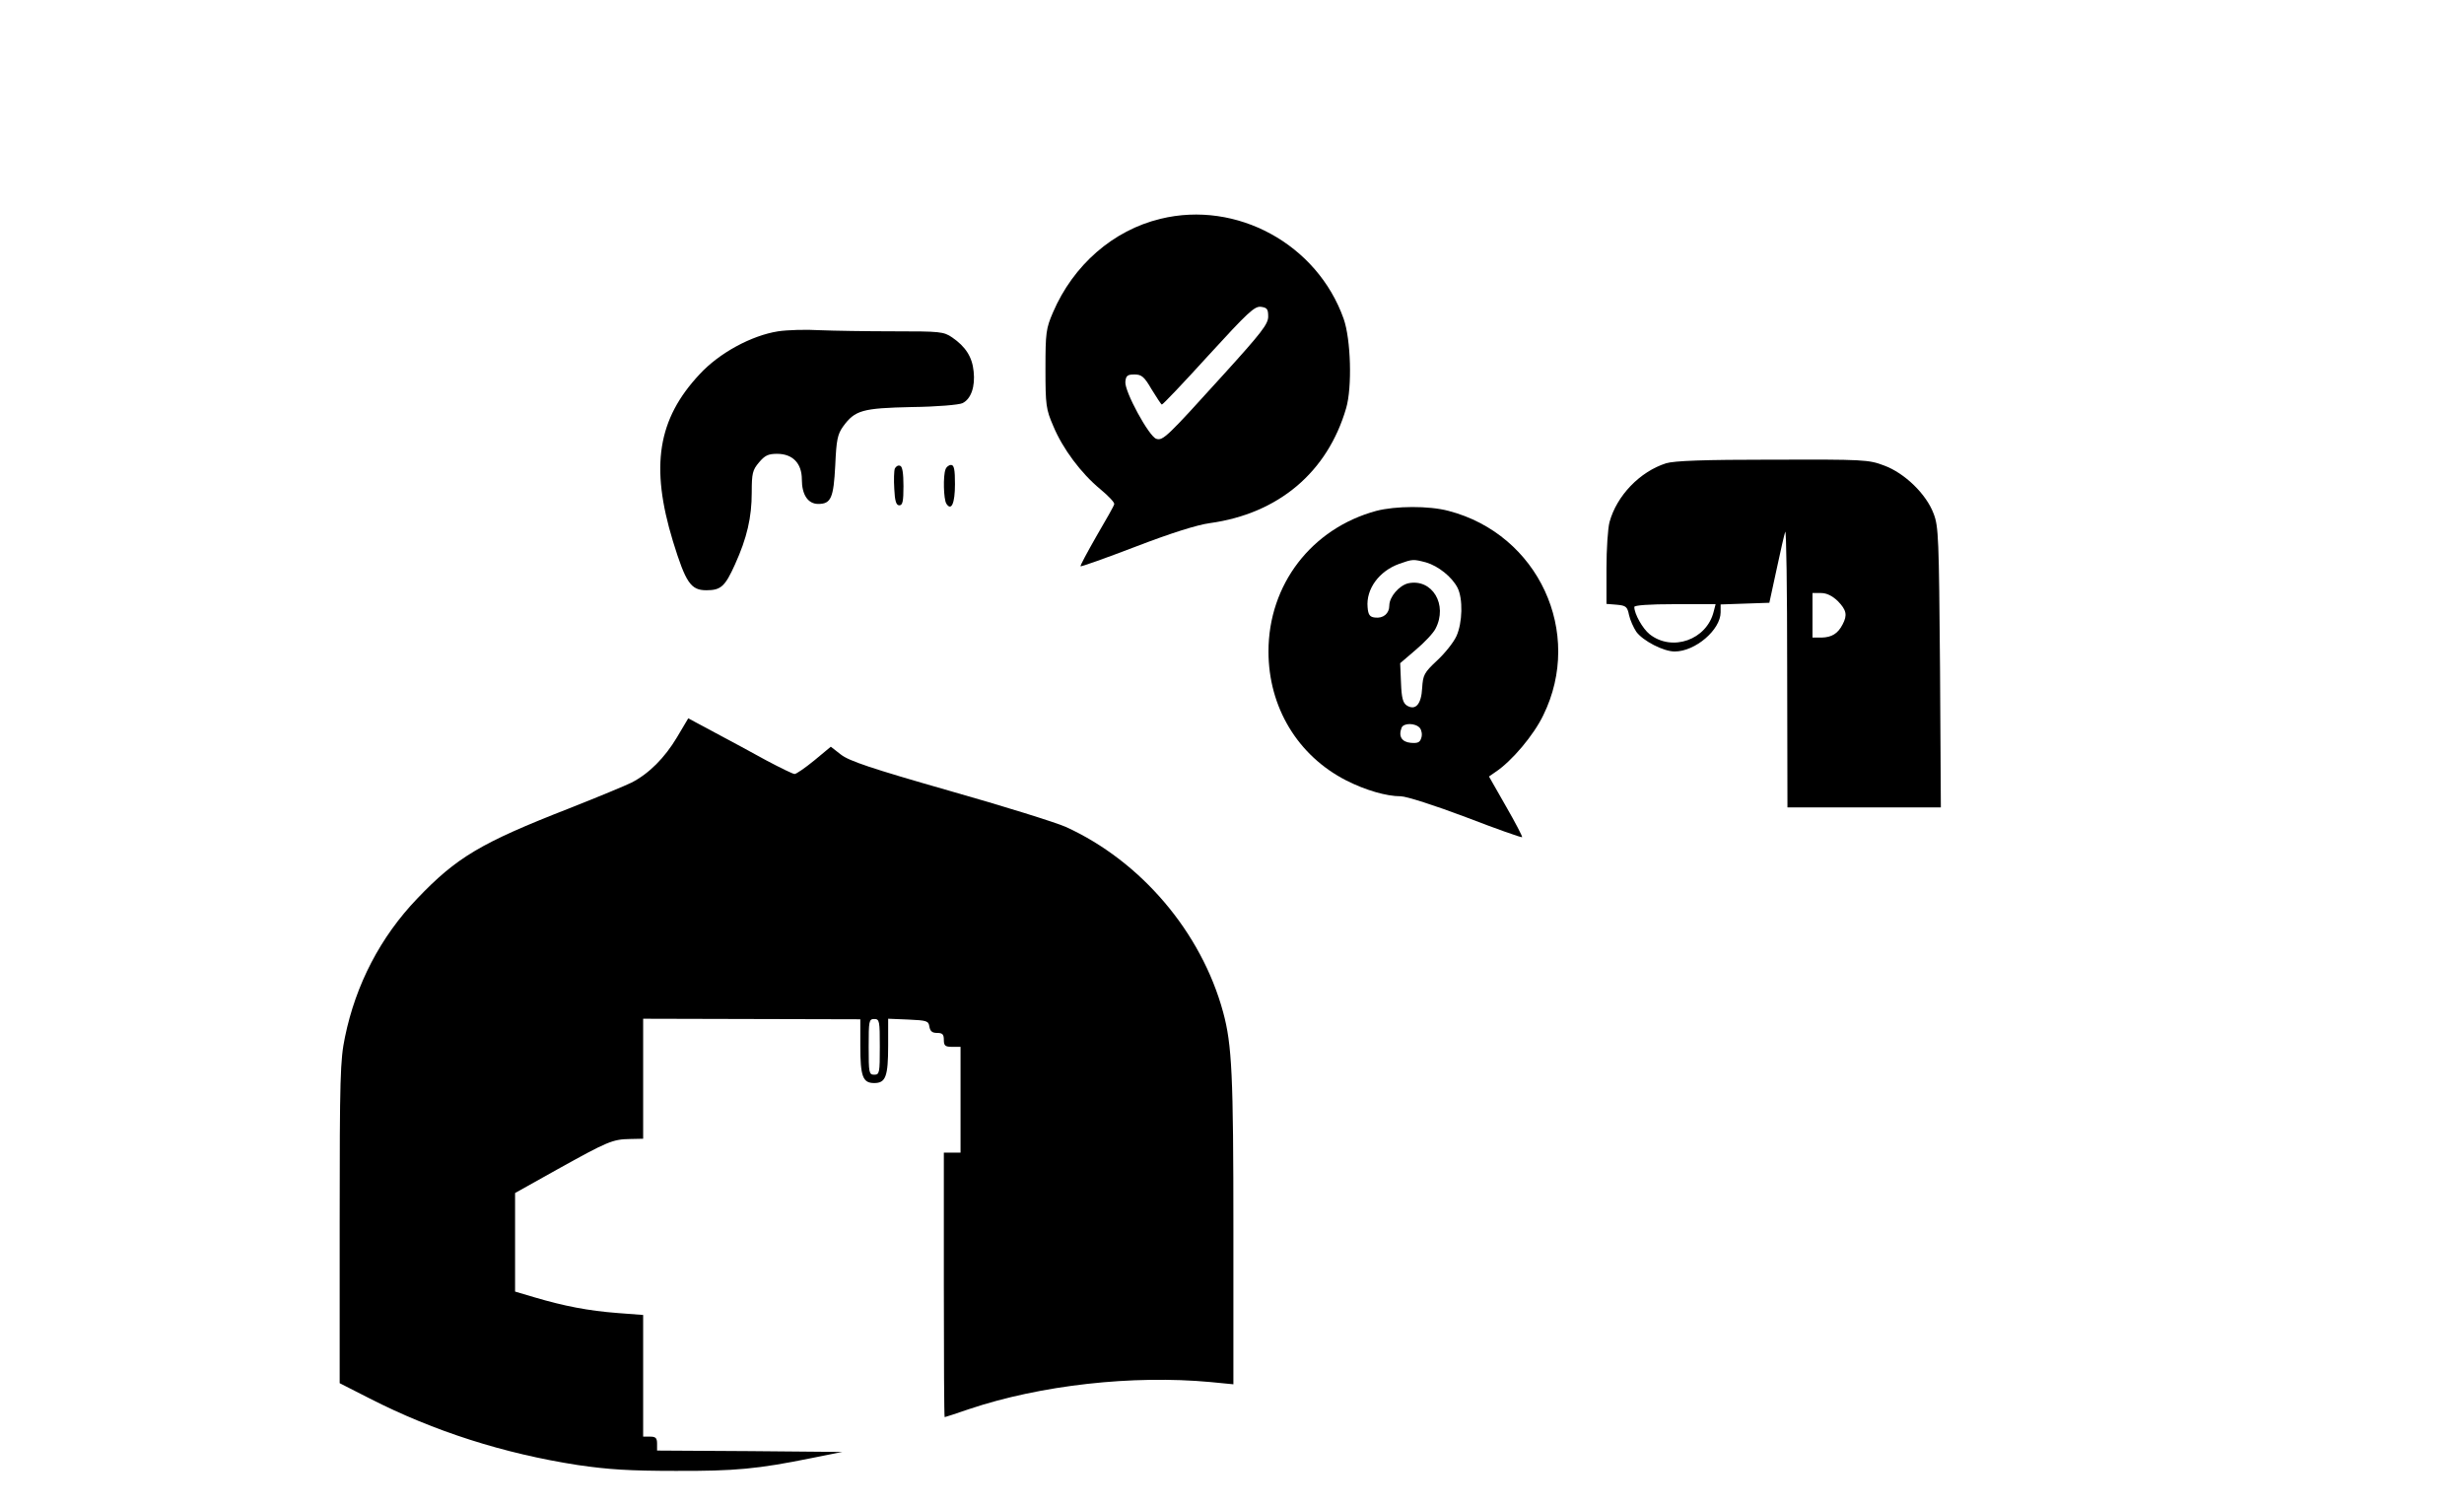 <?xml version="1.0" standalone="no"?>
<!DOCTYPE svg PUBLIC "-//W3C//DTD SVG 20010904//EN"
 "http://www.w3.org/TR/2001/REC-SVG-20010904/DTD/svg10.dtd">
<svg version="1.0" xmlns="http://www.w3.org/2000/svg"
 width="885pt" height="541pt" viewBox="0 0 885 541"
 preserveAspectRatio="xMidYMid meet">

<g transform="translate(0,541) scale(0.1,-0.1)"
fill="#000000" stroke="none">
<path d="M4168 4624 c-170 -41 -313 -166 -386 -336 -25 -58 -27 -73 -27 -203
0 -130 2 -145 28 -205 34 -82 100 -170 169 -227 29 -24 52 -48 50 -54 -1 -6
-30 -57 -64 -115 -33 -58 -59 -106 -57 -108 2 -2 92 30 199 71 125 48 220 78
265 84 247 34 423 183 490 413 22 75 17 247 -9 321 -95 268 -384 426 -658 359z
m387 -351 c0 -27 -24 -58 -162 -210 -201 -222 -216 -237 -240 -229 -26 8 -115
171 -111 205 2 22 8 26 33 26 25 0 35 -8 61 -53 18 -29 34 -54 37 -55 3 -1 78
78 167 176 141 154 166 178 189 175 22 -3 26 -8 26 -35z"/>
<path d="M2795 4220 c-96 -15 -212 -78 -282 -154 -151 -161 -178 -331 -96
-600 46 -149 64 -176 120 -176 52 0 67 13 103 93 43 95 60 169 60 258 0 69 3
81 26 108 21 25 33 31 65 31 56 0 89 -34 89 -92 0 -55 22 -88 59 -88 46 0 55
22 61 139 4 90 8 111 28 139 43 59 69 66 247 70 90 1 170 8 182 14 31 15 46
60 40 114 -5 52 -29 89 -77 122 -31 21 -43 22 -210 22 -97 0 -217 2 -266 4
-49 3 -116 1 -149 -4z"/>
<path d="M5984 3746 c-94 -30 -177 -116 -203 -211 -6 -22 -11 -97 -11 -167 l0
-127 37 -3 c33 -3 38 -7 44 -37 4 -18 16 -45 26 -60 24 -33 98 -71 138 -71 74
0 165 78 165 141 l0 28 87 3 88 3 26 120 c14 66 28 127 31 135 4 8 7 -211 7
-487 l1 -503 276 0 275 0 -3 503 c-4 463 -5 506 -23 552 -26 70 -104 146 -178
173 -55 21 -73 22 -400 21 -249 0 -353 -4 -383 -13z m617 -495 c31 -32 35 -50
17 -84 -17 -33 -39 -46 -75 -47 l-33 0 0 80 0 80 31 0 c20 0 40 -10 60 -29z
m-446 -38 c-25 -101 -149 -145 -230 -81 -25 20 -55 73 -55 98 0 6 52 10 146
10 l146 0 -7 -27z"/>
<path d="M3214 3727 c-3 -8 -4 -41 -2 -73 2 -44 7 -59 18 -59 12 0 15 14 15
69 0 47 -4 71 -12 73 -7 3 -15 -2 -19 -10z"/>
<path d="M3396 3724 c-9 -23 -7 -107 3 -123 18 -28 31 1 31 70 0 52 -3 69 -14
69 -8 0 -17 -7 -20 -16z"/>
<path d="M4943 3575 c-232 -63 -387 -264 -387 -505 0 -200 105 -374 279 -463
69 -35 144 -57 196 -57 20 0 123 -33 234 -75 109 -42 200 -74 202 -72 2 2 -24
52 -58 111 l-61 107 23 16 c59 39 138 133 172 204 146 297 -18 650 -340 734
-71 19 -191 18 -260 0z m179 -185 c44 -13 93 -52 113 -91 20 -39 18 -126 -4
-174 -10 -22 -41 -61 -69 -87 -47 -44 -51 -52 -54 -99 -3 -59 -24 -82 -55 -63
-14 9 -19 27 -21 81 l-3 71 56 48 c31 26 63 60 71 76 45 86 -12 181 -98 163
-33 -8 -68 -49 -68 -80 0 -29 -22 -47 -52 -43 -18 2 -24 10 -26 37 -6 65 41
130 114 156 48 17 50 17 96 5z m-22 -595 c6 -8 9 -23 5 -35 -5 -17 -13 -20
-38 -18 -32 3 -45 23 -33 54 7 18 50 18 66 -1z"/>
<path d="M2431 2761 c-43 -72 -100 -130 -163 -162 -20 -10 -121 -52 -225 -93
-315 -123 -403 -175 -545 -324 -131 -137 -220 -307 -259 -497 -17 -82 -19
-143 -19 -667 l0 -576 108 -55 c231 -118 482 -198 747 -239 109 -16 187 -21
350 -21 215 -1 298 7 490 46 l110 22 -332 3 -333 2 0 25 c0 20 -5 25 -25 25
l-25 0 0 219 0 218 -92 7 c-105 8 -192 25 -297 56 l-71 21 0 177 0 177 152 85
c180 100 198 108 261 109 l47 1 0 215 0 216 390 -1 390 -1 0 -95 c0 -111 9
-134 50 -134 41 0 50 23 50 135 l0 96 73 -3 c66 -3 72 -5 75 -25 3 -17 10 -23
28 -23 19 0 24 -5 24 -25 0 -21 5 -25 30 -25 l30 0 0 -190 0 -190 -30 0 -30 0
0 -475 c0 -261 1 -475 3 -475 2 0 41 13 88 29 256 86 587 123 867 97 l82 -8 0
554 c0 555 -5 666 -37 783 -78 287 -295 542 -565 665 -36 16 -225 75 -419 130
-280 80 -360 107 -389 130 l-36 28 -59 -49 c-33 -27 -65 -49 -71 -49 -6 0 -51
22 -100 48 -49 27 -132 72 -185 100 l-97 52 -41 -69z m729 -1111 c0 -93 -1
-100 -20 -100 -19 0 -20 7 -20 100 0 93 1 100 20 100 19 0 20 -7 20 -100z"/>
</g>
</svg>
